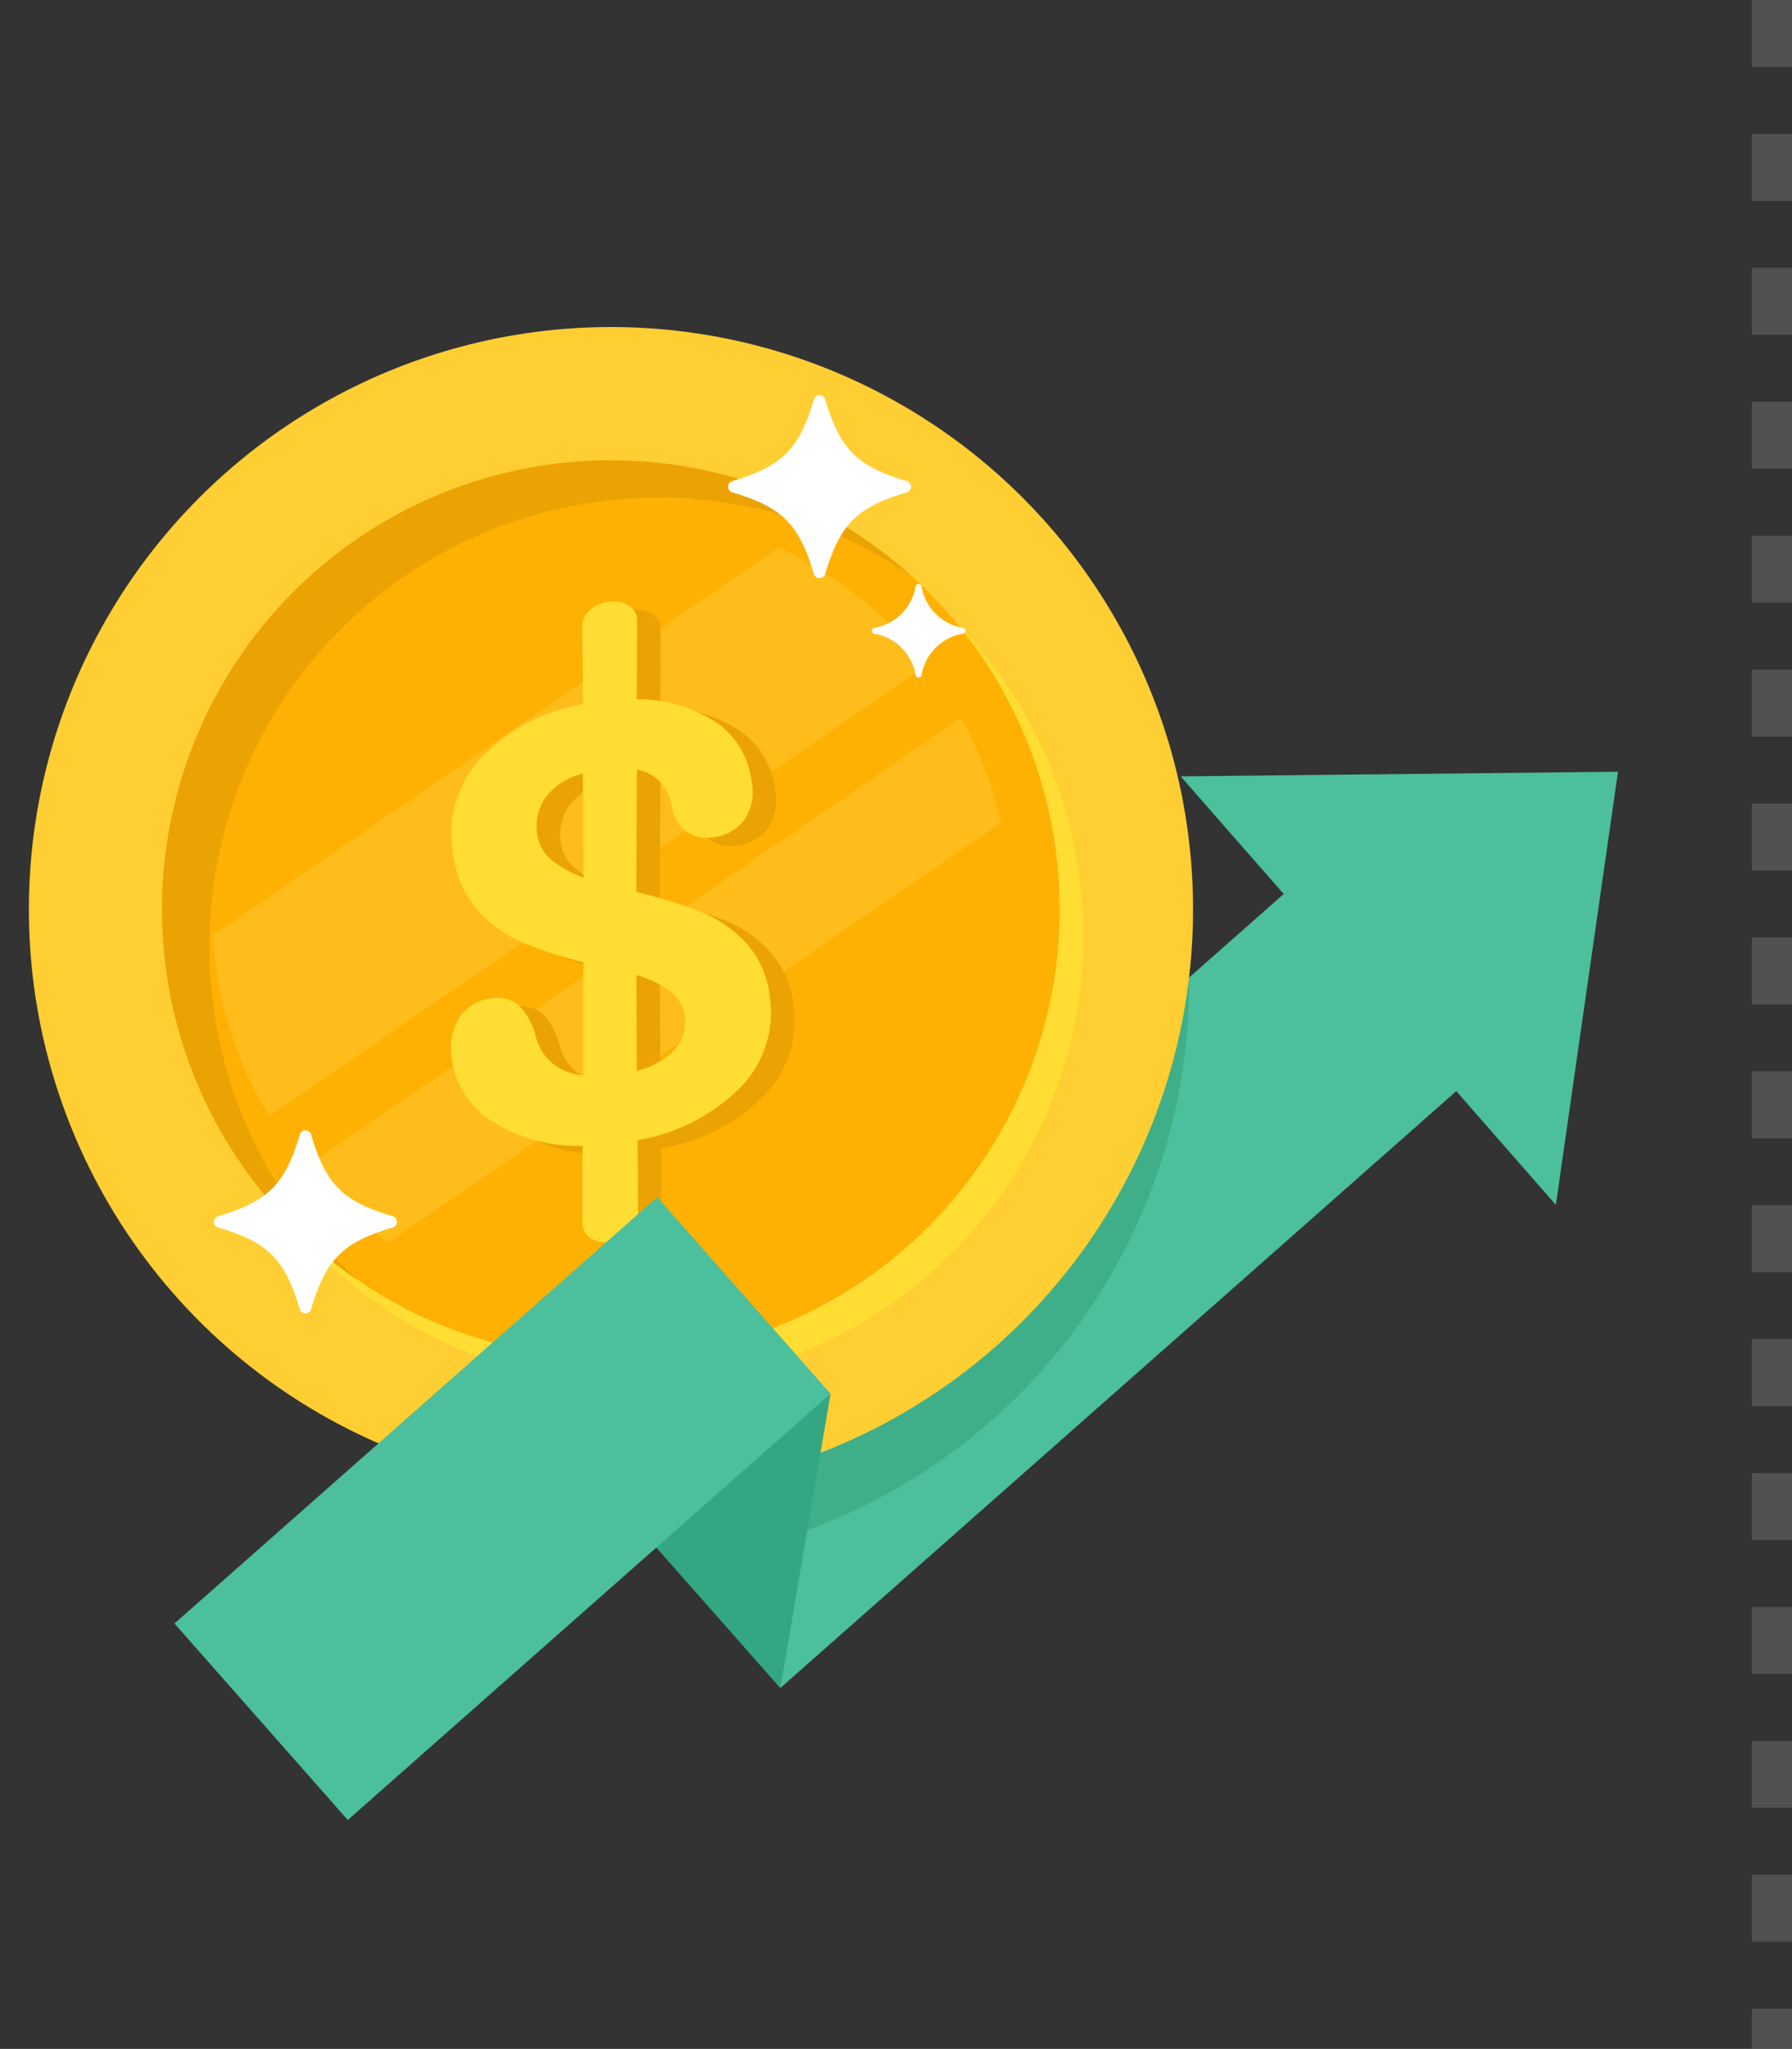 <svg xmlns="http://www.w3.org/2000/svg" width="133.888" height="153" viewBox="0 0 133.888 153">
  <rect x="0" y="0" width="133.888" height="153" fill="#333333" stroke="none"/>
  <g id="Grupo_63842" data-name="Grupo 63842" transform="translate(-511.112 -4969.5)">
    <line id="Línea_613" data-name="Línea 613" y2="153" transform="translate(643.5 4969.5)" fill="none" stroke="#707070" stroke-width="3" stroke-dasharray="5" opacity="0.5"/>
    <g id="Grupo_63253" data-name="Grupo 63253" transform="translate(-1198.359 4048.006)">
      <g id="Grupo_63229" data-name="Grupo 63229" transform="translate(1754.828 983.45)">
        <rect id="Rectángulo_19103" data-name="Rectángulo 19103" width="74.684" height="19.57" transform="translate(0 49.417) rotate(-41.429)" fill="#4cbf9c"/>
      </g>
      <g id="Grupo_63230" data-name="Grupo 63230" transform="translate(1754.828 994.492)">
        <path id="Trazado_140785" data-name="Trazado 140785" d="M1978.207,1195.372c0-.143,0-.286-.005-.429l-43.485,38.376,4.671,5.293A43.5,43.5,0,0,0,1978.207,1195.372Z" transform="translate(-1934.717 -1194.943)" fill="#3eaf89"/>
      </g>
      <g id="Grupo_63249" data-name="Grupo 63249" transform="translate(1709.471 943.951)">
        <g id="Grupo_63245" data-name="Grupo 63245" transform="translate(0 0)">
          <g id="Grupo_63231" data-name="Grupo 63231" transform="translate(2.158 1.964)">
            <circle id="Elipse_1909" data-name="Elipse 1909" cx="43.49" cy="43.49" r="43.49" fill="#ffce33"/>
          </g>
          <g id="Grupo_63232" data-name="Grupo 63232" transform="translate(12.122 11.929)">
            <circle id="Elipse_1910" data-name="Elipse 1910" cx="33.526" cy="33.526" r="33.526" fill="#ffc001"/>
          </g>
          <g id="Grupo_63233" data-name="Grupo 63233" transform="translate(0)">
            <circle id="Elipse_1911" data-name="Elipse 1911" cx="33.526" cy="33.526" r="33.526" transform="translate(0 47.412) rotate(-45)" fill="#fd3"/>
          </g>
          <g id="Grupo_63234" data-name="Grupo 63234" transform="translate(12.122 11.929)">
            <circle id="Elipse_1912" data-name="Elipse 1912" cx="33.526" cy="33.526" r="33.526" fill="#ffb103"/>
          </g>
          <g id="Grupo_63235" data-name="Grupo 63235" transform="translate(17.545 17.351)">
            <circle id="Elipse_1913" data-name="Elipse 1913" cx="28.103" cy="28.103" r="28.103" fill="#ffb103"/>
          </g>
          <g id="Grupo_63236" data-name="Grupo 63236" transform="translate(12.122 11.929)">
            <path id="Trazado_140786" data-name="Trazado 140786" d="M1773.2,1039.489a33.528,33.528,0,0,1,52.413-27.7,33.526,33.526,0,1,0-41.3,52.628A33.441,33.441,0,0,1,1773.2,1039.489Z" transform="translate(-1769.671 -1003.19)" fill="#eba303"/>
          </g>
          <g id="Grupo_63239" data-name="Grupo 63239" transform="translate(15.896 18.438)" opacity="0.2">
            <g id="Grupo_63237" data-name="Grupo 63237">
              <path id="Trazado_140787" data-name="Trazado 140787" d="M1792.615,1077.976l49.137-33.665a29.943,29.943,0,0,0-11.048-8.8l-42.292,28.976A29.655,29.655,0,0,0,1792.615,1077.976Z" transform="translate(-1788.412 -1035.516)" fill="#ffec7d"/>
            </g>
            <g id="Grupo_63238" data-name="Grupo 63238" transform="translate(6.923 12.7)">
              <path id="Trazado_140788" data-name="Trazado 140788" d="M1871.782,1098.585l-48.989,33.563a29.991,29.991,0,0,0,6.237,5.6l45.721-31.325A29.637,29.637,0,0,0,1871.782,1098.585Z" transform="translate(-1822.794 -1098.585)" fill="#ffec7d"/>
            </g>
          </g>
          <g id="Grupo_63241" data-name="Grupo 63241" transform="translate(35.468 23.084)">
            <g id="Grupo_63240" data-name="Grupo 63240">
              <path id="Trazado_140789" data-name="Trazado 140789" d="M1904.217,1081.736a9.394,9.394,0,0,1,3.4,2.318,7.036,7.036,0,0,1,1.8,4.05,7.97,7.97,0,0,1-2.188,6.769,14.155,14.155,0,0,1-7.689,3.935l.044,5.519a1.816,1.816,0,0,1-.634,1.407,2.774,2.774,0,0,1-1.518.677,1.979,1.979,0,0,1-1.42-.294,1.4,1.4,0,0,1-.586-1.249l0-5.637a11.84,11.84,0,0,1-6.75-1.825,6.539,6.539,0,0,1-3.007-4.681,4.221,4.221,0,0,1,.607-3.123,3.2,3.2,0,0,1,2.246-1.365,2.578,2.578,0,0,1,2.152.508,5.066,5.066,0,0,1,1.261,2.316,3.771,3.771,0,0,0,1.249,2.008,4.283,4.283,0,0,0,2.29.913l.023-8.459a29.354,29.354,0,0,1-4.623-1.511,9.349,9.349,0,0,1-3.37-2.491,7.974,7.974,0,0,1-1.774-4.306,8.268,8.268,0,0,1,2.236-7.057,13.659,13.659,0,0,1,7.495-3.91l-.059-5.63a1.589,1.589,0,0,1,.554-1.369,2.662,2.662,0,0,1,1.439-.639,2.2,2.2,0,0,1,1.475.287,1.282,1.282,0,0,1,.634,1.186l-.031,5.811a10.539,10.539,0,0,1,5.917,1.708,6.188,6.188,0,0,1,2.666,4.444,3.71,3.71,0,0,1-.6,2.926,3.409,3.409,0,0,1-2.292,1.23,2.666,2.666,0,0,1-2.007-.471,2.771,2.771,0,0,1-1.057-1.835,3.212,3.212,0,0,0-2.615-2.759l-.047,9.139A37.747,37.747,0,0,1,1904.217,1081.736Zm-11.132-3.874a8.241,8.241,0,0,0,2.43,1.346l-.056-7.772a4.969,4.969,0,0,0-2.736,1.71,3.687,3.687,0,0,0-.678,2.794A2.941,2.941,0,0,0,1893.085,1077.862Zm9.237,14.185a3,3,0,0,0,.746-2.493,2.729,2.729,0,0,0-1.057-1.835,7.957,7.957,0,0,0-2.559-1.244l.032,7.156A5.756,5.756,0,0,0,1902.322,1092.047Z" transform="translate(-1885.609 -1058.588)" fill="#eba303"/>
            </g>
          </g>
          <g id="Grupo_63244" data-name="Grupo 63244" transform="translate(33.703 22.461)">
            <g id="Grupo_63243" data-name="Grupo 63243">
              <g id="Grupo_63242" data-name="Grupo 63242">
                <path id="Trazado_140790" data-name="Trazado 140790" d="M1895.454,1078.642a9.4,9.4,0,0,1,3.4,2.318,7.038,7.038,0,0,1,1.8,4.05,7.969,7.969,0,0,1-2.189,6.769,14.154,14.154,0,0,1-7.689,3.935l.044,5.519a1.816,1.816,0,0,1-.634,1.407,2.775,2.775,0,0,1-1.518.677,1.98,1.98,0,0,1-1.419-.294,1.4,1.4,0,0,1-.586-1.249l0-5.637a11.839,11.839,0,0,1-6.75-1.825,6.538,6.538,0,0,1-3.008-4.681,4.22,4.22,0,0,1,.607-3.123,3.2,3.2,0,0,1,2.246-1.365,2.579,2.579,0,0,1,2.152.509,5.064,5.064,0,0,1,1.261,2.316,3.771,3.771,0,0,0,1.249,2.007,4.282,4.282,0,0,0,2.29.913l.023-8.459a29.366,29.366,0,0,1-4.623-1.511,9.349,9.349,0,0,1-3.369-2.491,7.974,7.974,0,0,1-1.774-4.306,8.268,8.268,0,0,1,2.236-7.057,13.659,13.659,0,0,1,7.5-3.91l-.059-5.63a1.589,1.589,0,0,1,.554-1.369,2.662,2.662,0,0,1,1.439-.639,2.2,2.2,0,0,1,1.475.286,1.283,1.283,0,0,1,.634,1.186l-.031,5.811a10.54,10.54,0,0,1,5.917,1.708,6.187,6.187,0,0,1,2.666,4.444,3.71,3.71,0,0,1-.6,2.926,3.409,3.409,0,0,1-2.292,1.229,2.666,2.666,0,0,1-2.007-.471,2.77,2.77,0,0,1-1.057-1.835,3.213,3.213,0,0,0-2.615-2.759l-.047,9.139A37.76,37.76,0,0,1,1895.454,1078.642Zm-11.133-3.874a8.25,8.25,0,0,0,2.43,1.346l-.056-7.772a4.969,4.969,0,0,0-2.736,1.71,3.688,3.688,0,0,0-.678,2.794A2.941,2.941,0,0,0,1884.322,1074.768Zm9.237,14.185a3,3,0,0,0,.746-2.493,2.729,2.729,0,0,0-1.057-1.835,7.96,7.96,0,0,0-2.559-1.245l.032,7.156A5.756,5.756,0,0,0,1893.559,1088.953Z" transform="translate(-1876.846 -1055.494)" fill="#fd3"/>
              </g>
            </g>
          </g>
        </g>
        <g id="Grupo_63246" data-name="Grupo 63246" transform="translate(54.397 7.053)">
          <path id="Trazado_140791" data-name="Trazado 140791" d="M1992.966,985.39c-3.739-1.117-4.984-2.362-6.1-6.1a.438.438,0,0,0-.839,0c-1.117,3.74-2.362,4.984-6.1,6.1a.438.438,0,0,0,0,.839c3.739,1.117,4.984,2.362,6.1,6.1a.438.438,0,0,0,.839,0c1.117-3.739,2.362-4.984,6.1-6.1A.438.438,0,0,0,1992.966,985.39Z" transform="translate(-1979.612 -978.975)" fill="#fff"/>
        </g>
        <g id="Grupo_63247" data-name="Grupo 63247" transform="translate(15.985 61.946)">
          <path id="Trazado_140792" data-name="Trazado 140792" d="M1802.21,1258c-3.739-1.117-4.984-2.362-6.1-6.1a.438.438,0,0,0-.839,0c-1.117,3.74-2.362,4.984-6.1,6.1a.438.438,0,0,0,0,.839c3.74,1.117,4.984,2.362,6.1,6.1a.438.438,0,0,0,.839,0c1.117-3.739,2.362-4.984,6.1-6.1A.438.438,0,0,0,1802.21,1258Z" transform="translate(-1788.855 -1251.581)" fill="#fff"/>
        </g>
        <g id="Grupo_63248" data-name="Grupo 63248" transform="translate(65.14 21.153)">
          <path id="Trazado_140793" data-name="Trazado 140793" d="M2039.787,1052.279a3.775,3.775,0,0,1-3.118-3.118.224.224,0,0,0-.429,0,3.775,3.775,0,0,1-3.118,3.118.224.224,0,0,0,0,.429,3.775,3.775,0,0,1,3.118,3.118.224.224,0,0,0,.429,0,3.775,3.775,0,0,1,3.118-3.118A.224.224,0,0,0,2039.787,1052.279Z" transform="translate(-2032.962 -1049.001)" fill="#fff"/>
        </g>
      </g>
      <g id="Grupo_63250" data-name="Grupo 63250" transform="translate(1754.828 1025.57)">
        <path id="Trazado_140794" data-name="Trazado 140794" d="M1951.413,1349.279l-3.746,21.971-12.949-14.673Z" transform="translate(-1934.717 -1349.279)" fill="#33a683"/>
      </g>
      <g id="Grupo_63251" data-name="Grupo 63251" transform="translate(1722.505 1010.896)">
        <rect id="Rectángulo_19104" data-name="Rectángulo 19104" width="48.107" height="19.57" transform="translate(0 31.832) rotate(-41.429)" fill="#4cbf9c"/>
      </g>
      <g id="Grupo_63252" data-name="Grupo 63252" transform="translate(1797.685 979.124)">
        <path id="Trazado_140795" data-name="Trazado 140795" d="M2147.551,1118.969l28.031,32,4.643-32.345Z" transform="translate(-2147.551 -1118.625)" fill="#4cbf9c"/>
      </g>
    </g>
  </g>
</svg>
